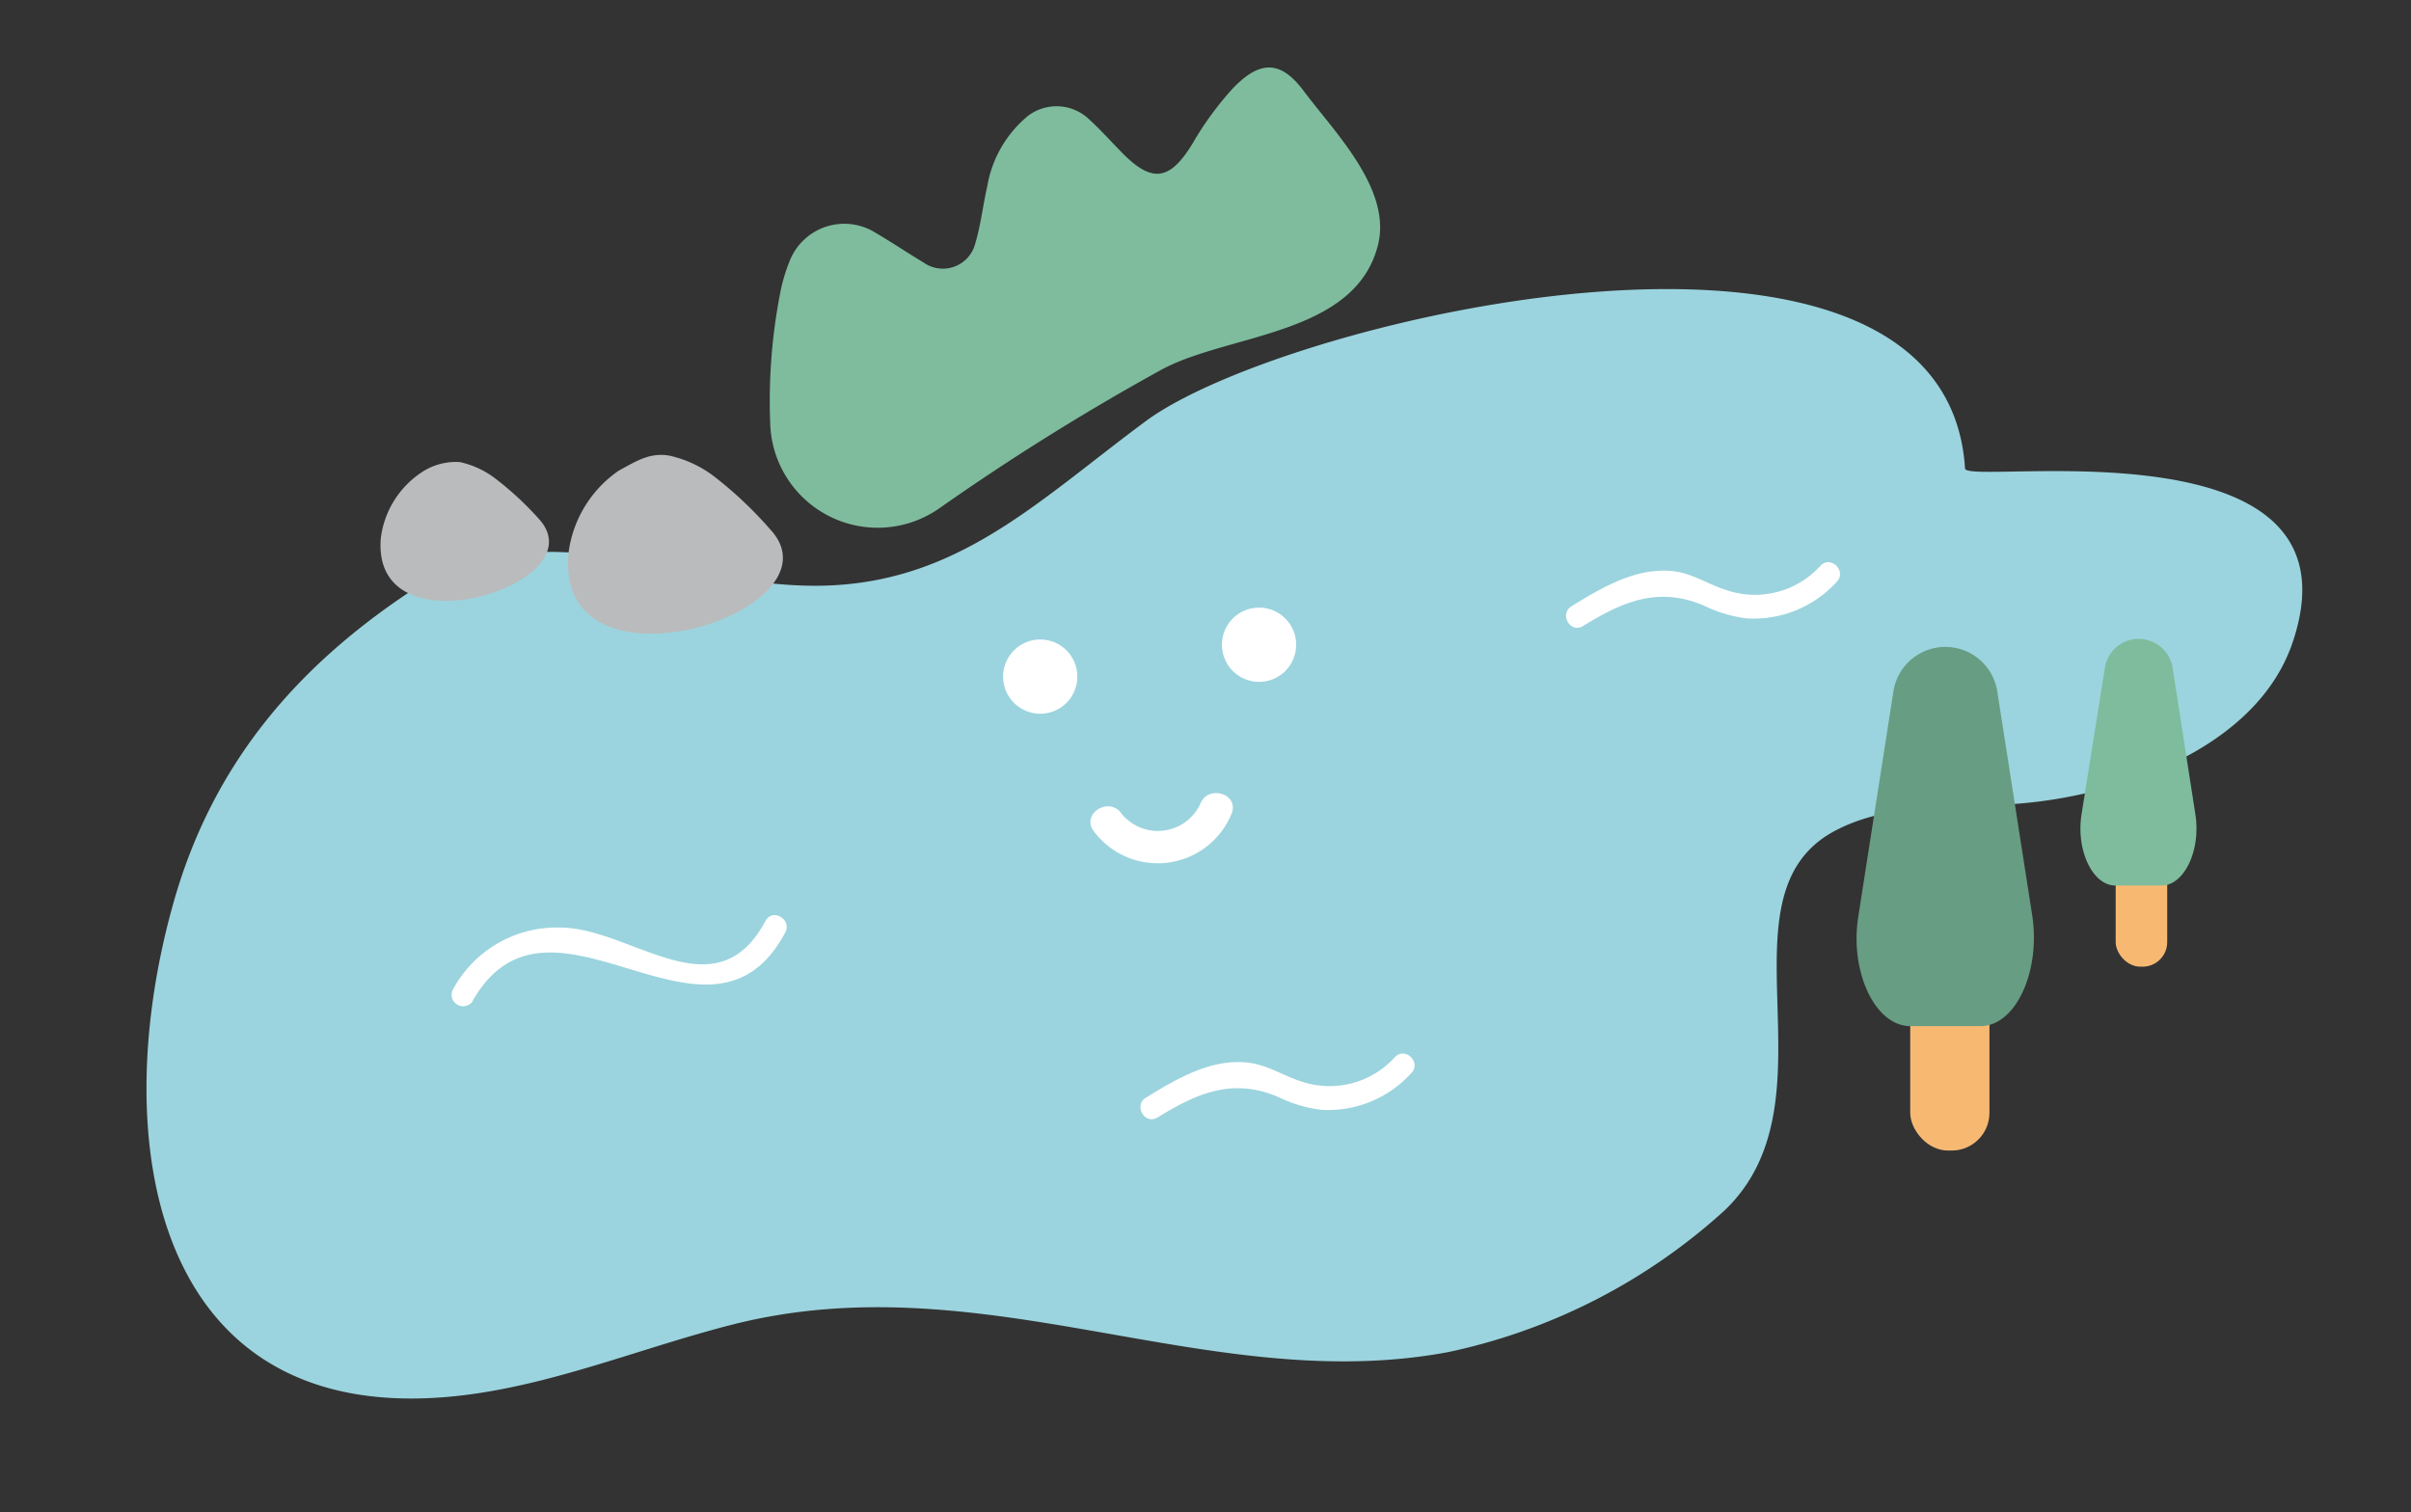 <svg id="Layer_1" data-name="Layer 1" xmlns="http://www.w3.org/2000/svg" viewBox="0 0 161 101"><rect x="0" y="0" width="161" height="101" fill="#333333" stroke="none"/><defs><style>.cls-1{fill:#f7b972;}.cls-2{fill:#7ebc9d;}.cls-3{fill:#9bd4de;}.cls-4{fill:#babbbc;}.cls-5{fill:#679d83;}.cls-6{fill:#fff;}</style></defs><title>東海岸部落旅行網站_首頁_191207</title><rect class="cls-1" x="127.56" y="63.8" width="5.29" height="13.04" rx="2.52" ry="2.52"/><path class="cls-2" d="M62.65,34a7.18,7.18,0,0,1-11.22-5.82,37.67,37.67,0,0,1,.69-8.72,11.43,11.43,0,0,1,.67-2.17,3.92,3.92,0,0,1,5.65-1.76c1.09.64,2.15,1.35,3.23,2a2.23,2.23,0,0,0,3.46-1.29c.37-1.24.51-2.55.8-3.82a7.78,7.78,0,0,1,2.69-4.66,3.15,3.15,0,0,1,4,.11c.78.7,1.48,1.48,2.21,2.23,2.08,2.16,3.27,2,4.81-.52a21.13,21.13,0,0,1,2.67-3.66C84.09,4.05,85.48,4,87,6c2.1,2.82,6,6.66,5,10.43-1.57,6-10,5.84-14.46,8.27A160.66,160.66,0,0,0,62.65,34Z"/><path class="cls-3" d="M11.54,60.45l.07-.25c2.56-9,8-15.5,15.69-20.63,8.83-5.85,17.91-.41,27.22-.45s14.69-5.59,22-11c9.37-6.93,53.4-17.19,54.7,3.17.08,1.18,27-3.5,21.87,11.63-2.46,7.23-12,10.38-18.85,10.79-4,.24-8.23-.09-11.75,1.8-8.08,4.34.4,18-7.34,25.34A39.61,39.61,0,0,1,96.71,90.3c-16.05,3-31-6.1-47.79-1.84-5.74,1.46-11.28,3.75-17.14,4.61C10.57,96.17,6.95,76.89,11.54,60.45Z"/><path class="cls-4" d="M47,41.79c3.79-1.13,6.83-3.88,4.42-6.45a26.42,26.42,0,0,0-3.64-3.45,7.64,7.64,0,0,0-3.08-1.46c-1.33-.23-2.24.39-3.38,1a7.9,7.9,0,0,0-3.36,5.52C37.47,42.29,42.69,43.06,47,41.79Z"/><path class="cls-4" d="M32.52,39.71c3-.89,5.35-3,3.46-5.06A20.87,20.87,0,0,0,33.13,32a6,6,0,0,0-2.42-1.14,4.12,4.12,0,0,0-2.65.75,6.19,6.19,0,0,0-2.63,4.33C25.08,40.1,29.18,40.71,32.52,39.71Z"/><path class="cls-5" d="M129.91,68.53h2.34c2.34,0,4-3.6,3.47-7.31l-2.34-15h0a3.51,3.51,0,0,0-6.95,0h0l-2.34,15c-.58,3.71,1.14,7.31,3.47,7.31Z"/><rect class="cls-1" x="141.28" y="56.07" width="3.44" height="8.49" rx="1.64" ry="1.64"/><path class="cls-2" d="M142.82,59.14h1.52c1.52,0,2.64-2.35,2.26-4.76l-1.52-9.79h0a2.29,2.29,0,0,0-4.52,0h0L139,54.38c-.38,2.41.74,4.76,2.26,4.76Z"/><path class="cls-6" d="M31.53,66.9c5.18-9.22,15.82,4.92,20.91-4.63.46-.87-.86-1.64-1.32-.77-3.32,6.22-8.89.52-13.62.45a7.88,7.88,0,0,0-7.28,4.18.77.77,0,0,0,1.32.77Z"/><circle class="cls-6" cx="69.46" cy="45.19" r="2.48" transform="translate(23.97 114.45) rotate(-89.75)"/><circle class="cls-6" cx="84.08" cy="43.05" r="2.48" transform="translate(40.66 126.95) rotate(-89.75)"/><path class="cls-6" d="M77.3,74.63c2.61-1.61,5-2.67,8.05-1.37a9.09,9.09,0,0,0,2.89.86,7.51,7.51,0,0,0,6-2.45c.69-.7-.39-1.79-1.08-1.08a5.89,5.89,0,0,1-6.31,1.62c-1.26-.41-2.23-1.11-3.59-1.25-2.45-.25-4.74,1.12-6.74,2.35-.84.51-.07,1.84.77,1.32Z"/><path class="cls-6" d="M105.71,41.81c2.61-1.61,5-2.67,8.06-1.37a9,9,0,0,0,2.88.86,7.5,7.5,0,0,0,6-2.44c.69-.71-.39-1.79-1.08-1.08a5.9,5.9,0,0,1-6.31,1.62C114,39,113,38.28,111.68,38.14c-2.45-.25-4.74,1.12-6.74,2.35-.84.52-.07,1.84.77,1.32Z"/><path class="cls-6" d="M80.14,53.72a3.13,3.13,0,0,1-5.24.63c-.78-1.17-2.68-.07-1.9,1.11a5.33,5.33,0,0,0,9.26-1.16c.47-1.33-1.65-1.91-2.12-.58Z"/></svg>